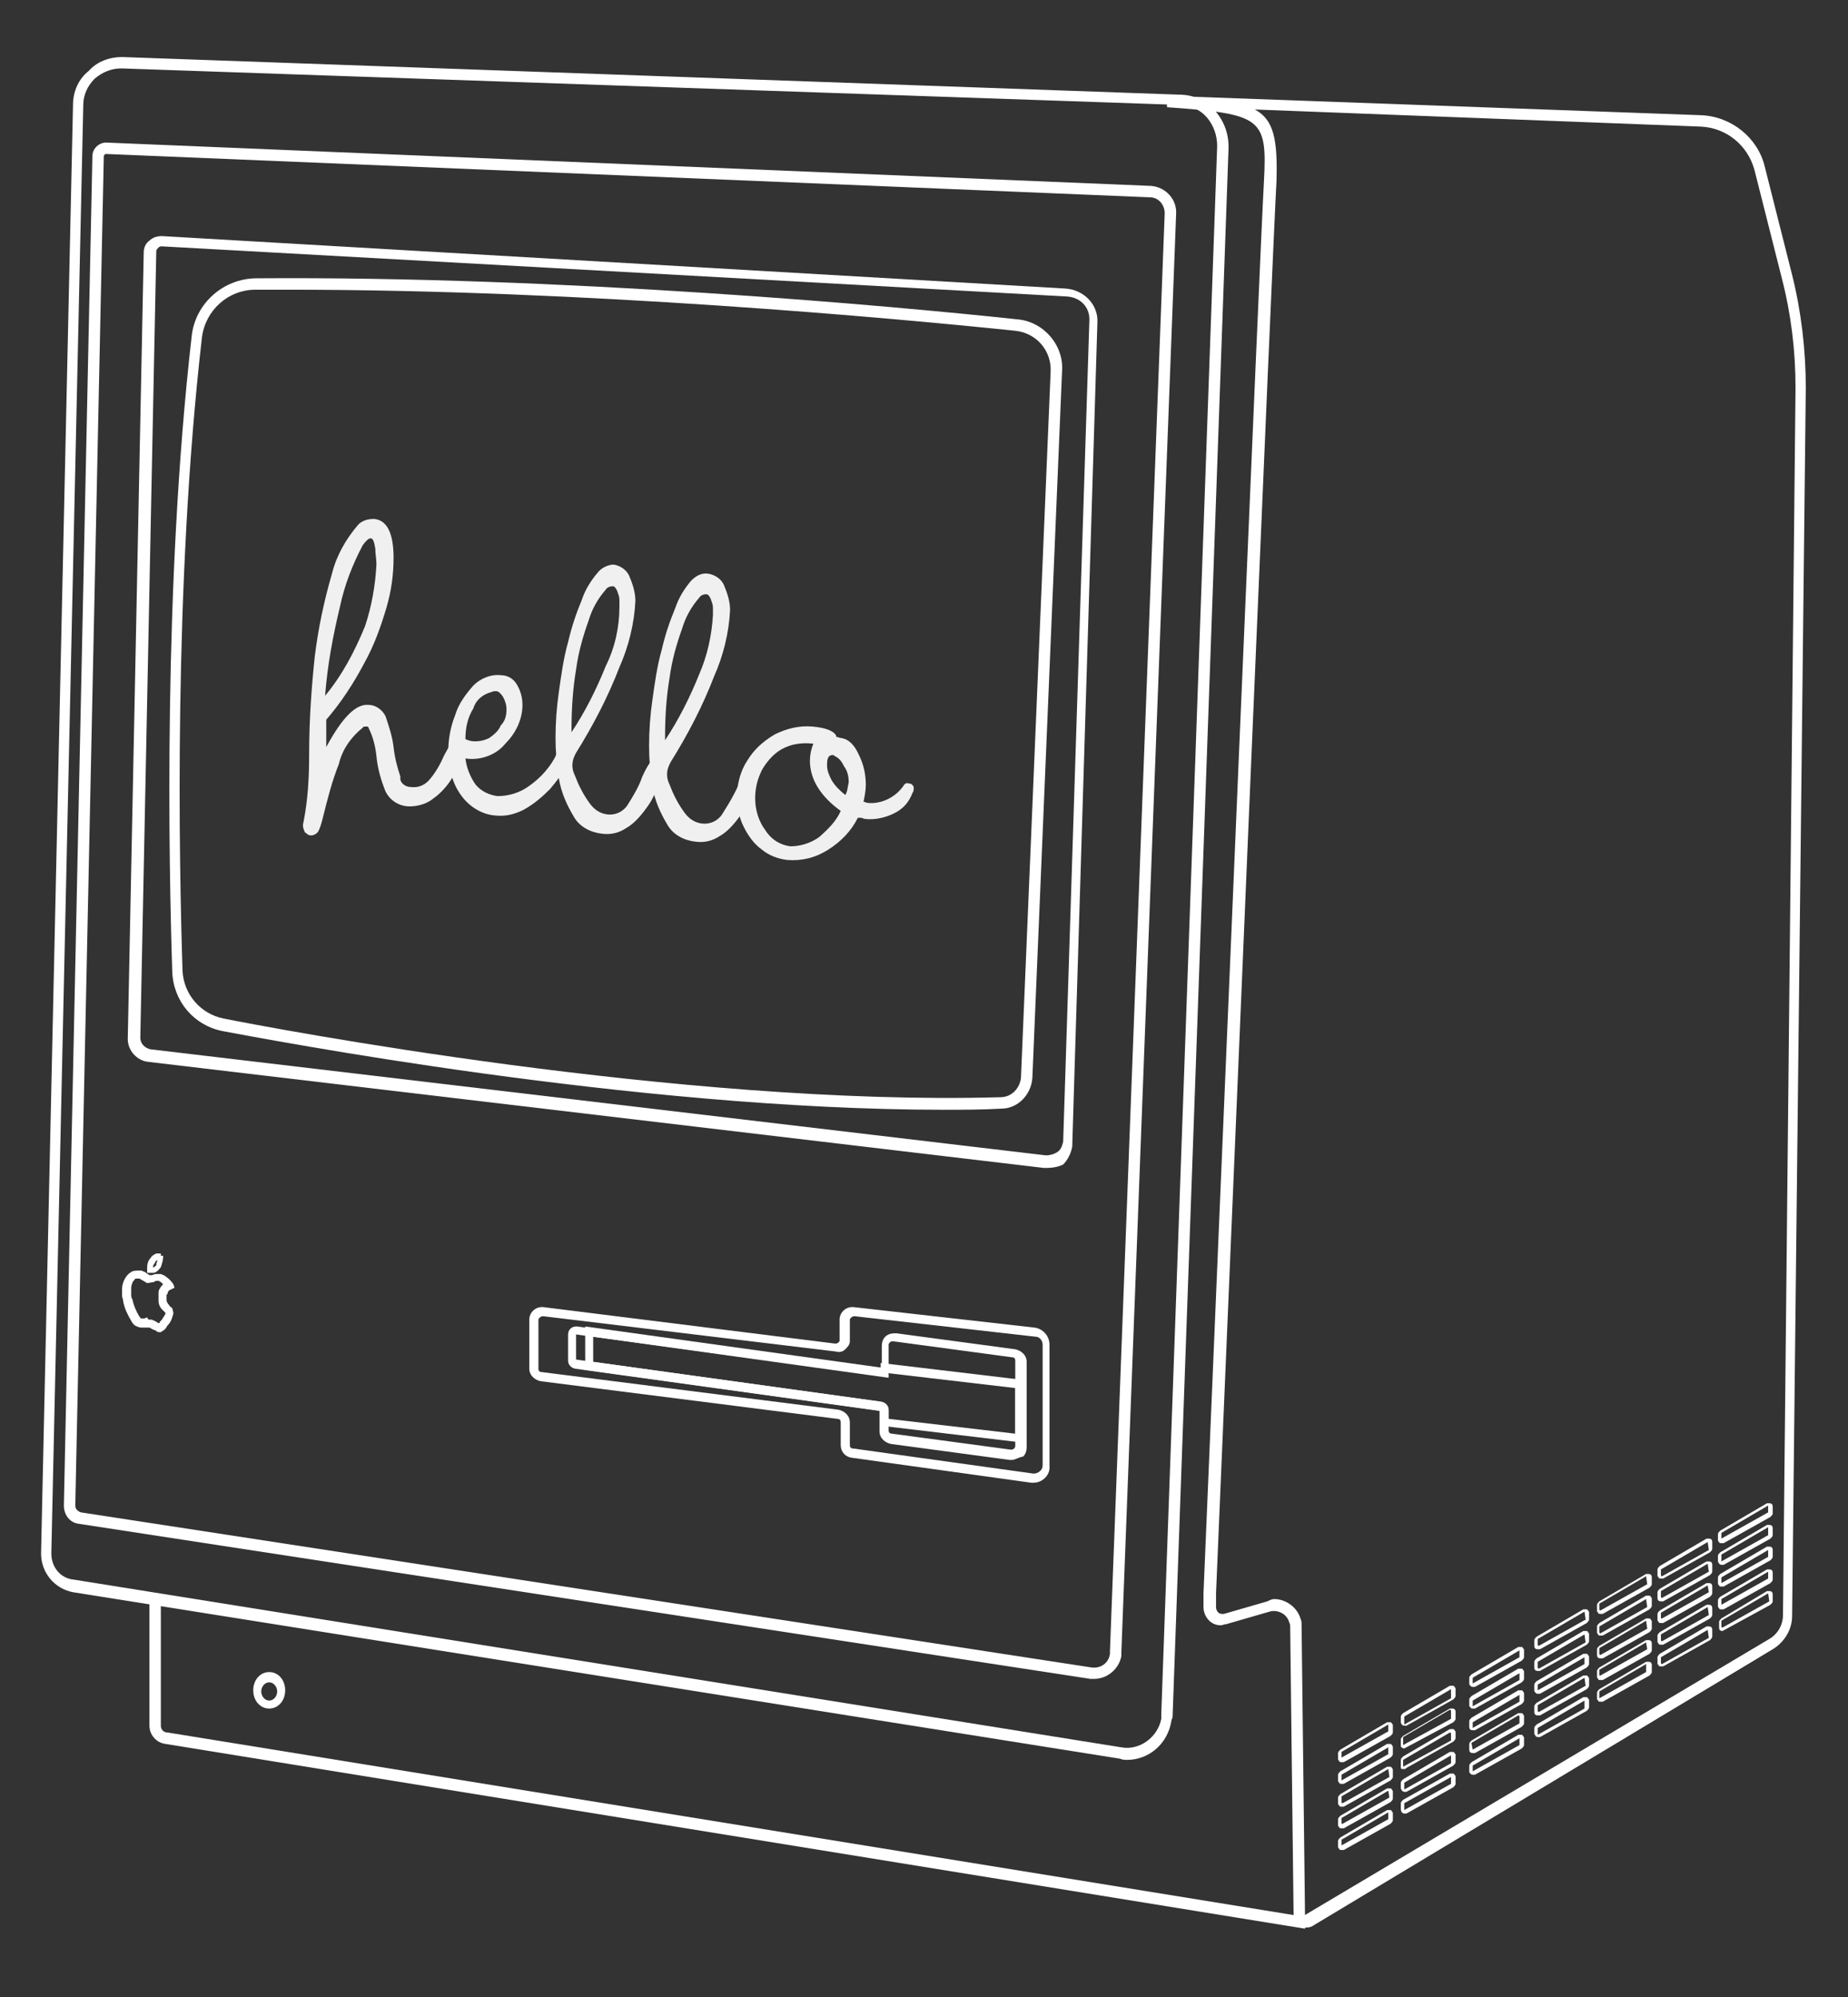 <?xml version="1.0" encoding="utf-8"?>
<!-- Generator: Adobe Illustrator 24.3.0, SVG Export Plug-In . SVG Version: 6.00 Build 0)  -->
<svg version="1.1" id="Layer_1" xmlns="http://www.w3.org/2000/svg" xmlns:xlink="http://www.w3.org/1999/xlink" x="0px" y="0px"
	 viewBox="0 0 162 175.1" style="enable-background:new 0 0 162 175.1;" xml:space="preserve">
<rect x="0" y="0" width="162" height="175.1" fill="#333333" stroke="none"/>
<style type="text/css">
	.st0{fill:#F0F0F0;}
	.st1{fill:#FFFFFF;}
</style>
<path class="st0" d="M40.5,66.1c-0.1,0.7-0.4,1.4-0.8,2c-0.4,0.7-1,1.4-1.7,1.9c-0.6,0.5-1.4,0.7-2.1,0.7c-0.9,0-1.7-0.5-2.1-1.3
	c-0.4-1-0.7-2-0.8-3.1c-0.1-0.9-0.3-1.7-0.7-2.5c0-0.1-0.1-0.1-0.2-0.1c-0.1,0-0.3,0-0.3,0.1c-1,0.8-1.8,1.9-2.1,3.2
	c-0.6,1.5-1,3.1-1.4,4.7c-0.1,0.4-0.2,0.8-0.4,1.2c-0.2,0.3-0.7,0.5-1,0.2c-0.1-0.1-0.2-0.1-0.2-0.2c-0.1-0.2-0.2-0.5-0.1-0.8
	c0.4-2,0.5-4,0.5-6c0-2.9,0.2-5.8,0.5-8.6c0.3-2.4,0.8-4.8,1.5-7.2c0.4-1.6,1.2-3,2.3-4.3c0.4-0.4,0.9-0.5,1.4-0.5
	c1.1,0.1,1.7,1.2,1.7,3.4c0,1.5-0.2,2.9-0.6,4.3c-0.5,1.7-1.1,3.4-2,5c-0.9,1.7-2,3.4-3.3,4.9v2.4c1.4-2.6,2.6-3.8,3.7-3.7
	c0.6,0,1.2,0.4,1.5,1c0.3,0.9,0.6,1.8,0.7,2.7c0.1,0.9,0.3,1.7,0.6,2.6C35,68.6,35.5,69,36,69c0.7,0.1,1.3-0.2,1.7-0.7
	c0.5-0.6,0.9-1.3,1.2-2c0.4-0.8,0.7-1.2,0.9-1.2c0.2,0,0.4,0.1,0.5,0.3C40.5,65.6,40.5,65.9,40.5,66.1z M33,49.5
	c0-0.5-0.1-0.9-0.1-1.4c-0.1-0.6-0.2-0.9-0.4-0.9s-0.4,0.2-0.7,0.6c-0.9,1.7-1.6,3.5-2,5.4c-0.6,2.5-1.1,5.1-1.3,7.8
	c1.5-1.8,2.6-3.9,3.5-6.1C32.6,53.1,32.9,51.3,33,49.5z"/>
<path class="st0" d="M49.8,66.8c-0.4,0.9-1,1.7-1.6,2.4c-0.7,0.7-1.4,1.3-2.3,1.8c-0.8,0.4-1.6,0.6-2.5,0.5c-1.2-0.1-2.3-0.8-3-1.8
	c-0.8-1.1-1.1-2.5-1.1-3.9c0-1,0.2-2.1,0.6-3.1c0.3-1,0.9-1.8,1.6-2.6c0.6-0.6,1.5-1,2.4-0.9c0.6,0,1.1,0.3,1.4,0.8
	c0.3,0.5,0.5,1.1,0.5,1.8c0,1.3-0.6,2.5-1.5,3.4c-0.8,1-2.2,1.5-3.5,1.3c0.1,0.8,0.4,1.6,0.9,2.3c0.5,0.6,1.2,0.9,1.9,1
	c1,0,2-0.3,2.8-0.9c1-0.7,1.9-1.7,2.4-2.8c0-0.1,0.1-0.1,0.2-0.2c0.1-0.1,0.2-0.1,0.3-0.1c0.2,0,0.4,0.2,0.5,0.4
	C50,66.4,49.9,66.7,49.8,66.8z M44.4,62.2c0-0.4-0.1-0.7-0.3-1.1c-0.2-0.3-0.4-0.5-0.6-0.5h-0.2l-0.3,0.1c-0.7,0.2-1.3,0.7-1.5,1.4
	c-0.5,0.8-0.7,1.7-0.7,2.7c0.2,0.1,0.5,0.2,0.8,0.2c0.5,0,0.9-0.1,1.3-0.3c0.4-0.3,0.8-0.6,1-1.1C44.3,63.2,44.4,62.7,44.4,62.2
	L44.4,62.2z"/>
<path class="st0" d="M57.9,68c-0.2,1-0.6,2-1.2,2.8c-0.5,0.7-1.1,1.4-1.8,1.8c-0.6,0.4-1.3,0.6-2.1,0.5c-1-0.1-2-0.6-2.5-1.5
	c-0.6-1-1.1-2.1-1.3-3.3c-0.2-1.2-0.3-2.4-0.3-3.6c0-1.4,0.1-2.7,0.3-4.1c0.2-1.4,0.4-2.9,0.8-4.3c0.3-1.3,0.7-2.5,1.2-3.7
	c0.3-0.9,0.8-1.7,1.4-2.4c0.3-0.4,0.9-0.7,1.4-0.7c0.6,0.1,1.2,0.5,1.4,1.1c0.3,0.7,0.5,1.4,0.5,2.1c-0.1,2-0.6,4-1.4,5.8
	c-1,2.6-2.3,5.1-3.8,7.5l-0.1,0.2c-0.3,0.6-0.3,1.2,0,1.8c0.3,0.8,0.7,1.6,1.2,2.3c0.4,0.6,0.9,1,1.6,1.1c0.7,0.1,1.4-0.2,1.8-0.8
	c0.5-0.8,1-1.6,1.3-2.5c0.5-1.1,0.9-1.6,1.1-1.6C57.9,66.8,58.1,67.2,57.9,68z M54.3,53.2c0-0.2,0-0.4,0-0.6c0-0.3-0.1-0.5-0.2-0.8
	c-0.1-0.2-0.2-0.4-0.4-0.4c-0.2,0-0.5,0.1-0.6,0.3c-0.7,0.8-1.2,1.7-1.5,2.7c-0.5,1.4-0.9,2.8-1.1,4.3c-0.3,1.8-0.4,3.5-0.4,5.3v0.2
	c1.2-1.8,2.2-3.8,3-5.8C53.9,56.8,54.3,55,54.3,53.2z"/>
<path class="st0" d="M66.1,68.7c-0.2,1-0.6,2-1.2,2.8c-0.5,0.7-1.1,1.4-1.8,1.8c-0.6,0.4-1.3,0.6-2.1,0.5c-1-0.1-2-0.6-2.5-1.5
	c-0.6-1-1.1-2.1-1.3-3.3c-0.2-1.2-0.3-2.4-0.3-3.6c0-1.4,0.1-2.7,0.3-4.1c0.2-1.4,0.4-2.9,0.8-4.3c0.3-1.3,0.7-2.5,1.2-3.7
	c0.3-0.9,0.8-1.7,1.4-2.4c0.4-0.4,0.9-0.7,1.5-0.6c0.6,0.1,1.2,0.5,1.4,1.1c0.3,0.7,0.5,1.4,0.5,2.1c-0.1,2-0.6,4-1.4,5.8
	c-1,2.6-2.3,5.1-3.8,7.5l-0.1,0.2c-0.3,0.6-0.3,1.2,0,1.8c0.3,0.8,0.7,1.6,1.2,2.3c0.4,0.6,0.9,1,1.6,1.1c0.7,0.1,1.4-0.2,1.8-0.8
	c0.5-0.8,1-1.6,1.4-2.5c0.5-1.1,0.9-1.6,1.1-1.6C66.1,67.5,66.2,67.9,66.1,68.7z M62.5,53.9c0-0.2,0-0.4,0-0.6
	c0-0.3-0.1-0.5-0.2-0.8c-0.1-0.2-0.2-0.4-0.4-0.4c-0.2,0-0.5,0.1-0.6,0.3c-0.7,0.8-1.2,1.7-1.5,2.7c-0.5,1.4-0.9,2.8-1.1,4.3
	c-0.3,1.8-0.4,3.5-0.4,5.3v0.2c1.2-1.8,2.2-3.8,3-5.8C62,57.5,62.4,55.7,62.5,53.9z"/>
<path class="st0" d="M80,69.5c-0.3,0.8-0.8,1.4-1.6,1.8c-0.8,0.4-1.7,0.6-2.6,0.5l-0.3-0.1h-0.3c-0.6,1.2-1.5,2.1-2.6,2.8
	c-1.1,0.7-2.3,1-3.6,0.9c-0.8-0.1-1.6-0.4-2.2-0.9c-0.7-0.5-1.2-1.2-1.6-2c-0.4-0.8-0.6-1.7-0.6-2.6c0-1.1,0.3-2.3,0.9-3.2
	c0.6-1,1.4-1.7,2.4-2.3c1-0.5,2.1-0.8,3.3-0.7c1.2,0.1,1.9,0.4,2.1,0.8v0.1c0.1,0,0.3,0.1,0.4,0.1c0.7,0.1,1.2,0.6,1.6,1.5
	c0.4,0.8,0.6,1.7,0.6,2.6c0,0.5-0.1,1-0.2,1.5c0.1,0,0.3,0.1,0.4,0.1c1.2,0.1,2.4-0.5,3.1-1.5c0.1-0.2,0.3-0.3,0.5-0.2
	c0.2,0,0.3,0.1,0.4,0.3C80.1,69.2,80.1,69.4,80,69.5z M73.7,71.1c-1.8-1.3-2.7-2.8-2.7-4.4c0-0.5,0.1-1,0.3-1.5
	c-1-0.1-1.9,0-2.8,0.5c-0.7,0.4-1.3,1.1-1.7,1.8c-0.4,0.8-0.6,1.6-0.6,2.5c0,1,0.3,2,0.9,2.8c0.5,0.8,1.3,1.3,2.2,1.4
	c0.9,0,1.8-0.3,2.5-0.8C72.6,72.7,73.3,72,73.7,71.1L73.7,71.1z M74.4,68.6c0-0.5-0.1-1-0.4-1.4c-0.2-0.4-0.4-0.7-0.8-0.9
	c0,0-0.1,0-0.1-0.1H73c-0.4,0-0.5,0.3-0.5,0.9c0,0.5,0.2,0.9,0.4,1.3c0.3,0.5,0.7,0.9,1.2,1.3C74.3,69.4,74.3,69,74.4,68.6
	L74.4,68.6z"/>
<g>
	<path class="st1" d="M91.7,102.4c-0.1,0-0.2,0-0.2,0L13,93.1c-1-0.1-1.8-1-1.8-2l1.4-69c0-0.4,0.2-0.8,0.5-1
		c0.3-0.3,0.7-0.4,1.1-0.4l79.2,4.6c1.6,0.1,2.9,1.4,2.8,3l-2.2,72c0,0,0,0.1,0,0.2c-0.1,0.6-0.4,1.2-0.8,1.6
		C92.8,102.3,92.3,102.4,91.7,102.4z M14.2,21.6c-0.1,0-0.2,0-0.3,0.1c-0.1,0.1-0.2,0.2-0.2,0.3l-0.5,0l0.5,0l-1.4,69
		c0,0.5,0.4,0.9,0.9,1l78.5,9.3c0.3,0,0.7-0.1,1-0.3c0.3-0.2,0.4-0.5,0.5-0.9l2.3-72.1c0-1.1-0.8-1.9-1.9-2L14.2,21.6
		C14.2,21.6,14.2,21.6,14.2,21.6z"/>
</g>
<g>
	<path class="st1" d="M82.7,97.3c-27.2,0-59.4-6.2-63.2-6.9c-2.5-0.5-4.3-2.6-4.4-5.2c-0.3-9.4-0.8-33.8,1.7-55.7
		c0.3-2.9,2.8-5.1,5.7-5.1C49.3,24.2,78,26.8,89.2,28c2.3,0.2,4.1,2.3,3.9,4.6l-2.6,61.9c-0.1,1.5-1.3,2.7-2.7,2.7
		C86.1,97.3,84.4,97.3,82.7,97.3z M25.3,25.4c-1,0-1.9,0-2.9,0c-2.4,0-4.4,1.8-4.7,4.2c-2.5,21.8-2,46.1-1.7,55.5
		c0.1,2.1,1.6,3.8,3.6,4.2c4,0.8,40.1,7.7,68.1,6.9c1,0,1.7-0.8,1.8-1.7l2.6-61.9c0.1-1.8-1.2-3.4-3.1-3.6
		C78.4,27.9,51.3,25.4,25.3,25.4z"/>
</g>
<g>
	<path class="st1" d="M95.9,147.2c-0.1,0-0.2,0-0.3,0L6.9,133.6c-0.8-0.1-1.3-0.8-1.3-1.6L8.1,13.7c0-0.7,0.6-1.2,1.2-1.2l91.6,3.8
		c1.3,0.1,2.3,1.2,2.2,2.5l-4.8,126.1c0,0.1,0,0.2,0,0.3C98.1,146.3,97.1,147.2,95.9,147.2z M7.1,132.6l88.6,13.6
		c0.8,0.1,1.5-0.4,1.6-1.2c0,0,0-0.1,0-0.2l4.8-126.1c0-0.7-0.5-1.4-1.3-1.4L9.3,13.5c-0.1,0-0.2,0.1-0.2,0.2L6.6,132
		C6.6,132.3,6.8,132.5,7.1,132.6z"/>
</g>
<g>
	<path class="st1" d="M98.8,154.3c-0.2,0-0.4,0-0.6-0.1L6.4,139.6c-1.6-0.3-2.8-1.7-2.8-3.4l2.8-127c0-1.2,0.5-2.3,1.4-3
		C8.5,5.4,9.6,5,10.7,5l92.7,3.3c1.2,0,2.3,0.5,3.1,1.4c0.8,0.9,1.2,2,1.2,3.2l-4.9,137.4v0c0,0.2,0,0.3-0.1,0.5
		C102.4,152.9,100.7,154.3,98.8,154.3z M10.6,6C9.8,6,9,6.3,8.3,6.9c-0.6,0.6-1,1.4-1,2.3l-2.8,127c0,1.2,0.8,2.2,2,2.3l91.8,14.7
		c1.6,0.3,3.2-0.9,3.5-2.5c0-0.1,0-0.3,0-0.4v0l4.9-137.5c0-0.9-0.3-1.8-0.9-2.5s-1.5-1.1-2.4-1.1L10.7,6C10.7,6,10.6,6,10.6,6z"/>
</g>
<g>
	<path class="st1" d="M114.4,169c-0.3,0-0.5-0.1-0.7-0.3c-0.2-0.2-0.3-0.5-0.3-0.7l-0.3-25.4c0-0.1,0-0.2-0.1-0.4
		c-0.2-0.7-1-1.1-1.7-0.9l-3.8,1.1c-0.2,0-0.3,0.1-0.5,0.1c-0.9,0-1.5-0.8-1.5-1.6l0-1.2c1.5-35.6,5-118.8,5.3-123.8
		c0.3-5.6-0.2-5.9-8.5-6.5l0-1l46.8,1.7c2.7,0.1,5,2,5.6,4.5l2.4,9.5c0.8,3.2,1.2,6.6,1.2,9.9l-1.2,107.7c0,1.2-0.7,2.3-1.7,2.9
		L115,168.9C114.8,169,114.6,169,114.4,169C114.5,169,114.4,169,114.4,169z M111.7,140.2c1,0,2,0.7,2.3,1.7c0.1,0.2,0.1,0.4,0.1,0.6
		l0.3,25.4l40.7-24.2c0.7-0.4,1.2-1.2,1.2-2.1L157.4,34c0-3.3-0.4-6.5-1.2-9.6l-2.4-9.5c-0.6-2.2-2.5-3.7-4.7-3.8L110,9.6
		c1.7,0.9,2,2.7,1.9,6.3c-0.3,5-3.8,88.3-5.3,123.8l0,1.2c0,0.3,0.2,0.6,0.5,0.6c0.1,0,0.1,0,0.2,0l3.8-1.1
		C111.3,140.3,111.5,140.2,111.7,140.2z"/>
</g>
<g>
	<path class="st1" d="M114.4,169.1l-99.9-16.2c-0.8-0.1-1.4-0.8-1.4-1.6v-11h1v11c0,0.3,0.2,0.6,0.6,0.6l99.9,16.2L114.4,169.1z"/>
</g>
<g>
	<path class="st1" d="M89.8,126.5L77.2,125v-1.3l-25.9-3.6v-3.8l25.9,3.6v-0.4l12.6,1.5V126.5z M77.9,124.4l11.1,1.3v-4l-11.1-1.3
		v0.4L52,117.2v2.2l25.2,3.5c0.4,0.1,0.7,0.4,0.7,0.8V124.4z"/>
</g>
<g>
	<path class="st1" d="M90.6,130c-0.1,0-0.1,0-0.2,0l-15.8-2.2c-0.5-0.1-0.9-0.5-0.9-1.1v-2c0-0.2-0.1-0.3-0.3-0.3l-26-3.3
		c-0.5-0.1-1-0.5-1-1.1v-4.3c0-0.6,0.5-1.1,1.1-1.1c0,0,0,0,0,0l0.1,0l25.6,3.2c0.1,0,0.2,0,0.3-0.1c0.1-0.1,0.1-0.1,0.1-0.2l0-1.8
		c0-0.6,0.5-1.1,1.1-1.1l0.1,0l15.9,1.8c0.7,0.1,1.3,0.7,1.3,1.5v10.6C92.1,129.3,91.4,130,90.6,130z M47.6,115.4
		c-0.2,0-0.4,0.2-0.4,0.3v4.3c0,0.2,0.1,0.3,0.3,0.3l26,3.3c0.5,0.1,1,0.5,1,1.1v2c0,0.2,0.1,0.3,0.3,0.3l15.8,2.2
		c0.4,0,0.8-0.3,0.8-0.7v-10.6c0-0.4-0.3-0.7-0.6-0.7l-15.9-1.8c0,0,0,0,0,0c-0.2,0-0.4,0.2-0.4,0.3l0,1.9c0,0.3-0.2,0.5-0.4,0.7
		c-0.2,0.2-0.5,0.3-0.8,0.2L47.6,115.4C47.6,115.4,47.6,115.4,47.6,115.4z"/>
</g>
<g>
	<path class="st1" d="M88.7,128C88.7,128,88.7,128,88.7,128c-0.1,0-0.1,0-0.2,0l-10.4-1.4c-0.5-0.1-1-0.5-1-1.1v-1.8L50.4,120
		c-0.4-0.1-0.6-0.4-0.6-0.7V117c0-0.4,0.3-0.7,0.7-0.7l0.1,0l26.7,3.7l0,0v-2c0-0.3,0.1-0.6,0.3-0.8c0.2-0.2,0.5-0.3,0.8-0.3
		c0,0,0.1,0,0.2,0l10.4,1.4c0.5,0.1,1,0.5,1,1.1v7.5c0,0.3-0.1,0.6-0.3,0.8C89.2,127.8,89,128,88.7,128z M50.5,117l0,2.2l26.8,3.7
		c0.4,0.1,0.6,0.4,0.6,0.7v1.8c0,0.2,0.1,0.3,0.3,0.3l10.4,1.4c0.1,0,0.2,0,0.3-0.1s0.1-0.2,0.1-0.2v-7.5c0-0.2-0.1-0.3-0.3-0.3
		l-10.4-1.4c-0.1,0-0.2,0-0.3,0.1c-0.1,0.1-0.1,0.2-0.1,0.2l0,2.1c-0.1,0.4-0.4,0.7-0.8,0.6L50.5,117z"/>
</g>
<g id="vents_1_">
	<g>
		<path class="st1" d="M129.1,155.6c-0.1,0-0.1,0-0.2-0.1c-0.1-0.1-0.1-0.1-0.1-0.2v-0.5c0-0.1,0.1-0.2,0.2-0.3l4.1-2.4
			c0,0,0.1,0,0.2,0c0.1,0,0.2,0,0.2,0.1c0.1,0.1,0.1,0.1,0.1,0.2v0.6c0,0.1-0.1,0.2-0.2,0.3l-4.1,2.3
			C129.2,155.6,129.1,155.6,129.1,155.6z M129.1,155.3l0.1,0.1L129.1,155.3l4.1-2.3c0,0,0,0,0,0v-0.6c0,0,0,0,0,0c0,0,0,0,0,0
			l-4.1,2.4c0,0,0,0,0,0L129.1,155.3C129,155.3,129,155.3,129.1,155.3C129.1,155.3,129.1,155.3,129.1,155.3
			C129.1,155.3,129.1,155.3,129.1,155.3z"/>
	</g>
	<g>
		<path class="st1" d="M134.8,152.3C134.8,152.3,134.8,152.3,134.8,152.3c-0.1,0-0.2-0.1-0.2-0.1c0-0.1-0.1-0.1-0.1-0.2l0-0.5
			c0-0.1,0.1-0.2,0.2-0.3l4.1-2.4c0,0,0.1,0,0.2,0c0.1,0,0.2,0,0.2,0.1c0.1,0.1,0.1,0.1,0.1,0.2v0.6c0,0.1-0.1,0.2-0.2,0.3l-4.1,2.3
			C134.9,152.3,134.9,152.3,134.8,152.3z M138.9,149.1l-4.1,2.4c0,0,0,0,0,0v0.5c0,0,0,0.1,0,0.1c0,0,0,0,0,0l4.1-2.3c0,0,0,0,0,0
			L138.9,149.1C139,149.1,139,149.1,138.9,149.1C138.9,149.1,138.9,149.1,138.9,149.1z"/>
	</g>
	<g>
		<path class="st1" d="M140.3,149.2C140.2,149.2,140.2,149.2,140.3,149.2c-0.1,0-0.2,0-0.2-0.1c-0.1-0.1-0.1-0.1-0.1-0.2v-0.5
			c0-0.1,0.1-0.2,0.2-0.3l4.1-2.4c0,0,0.1,0,0.2,0c0.2,0,0.3,0.1,0.3,0.3v0.6c0,0.1-0.1,0.2-0.2,0.3l-4.1,2.3
			C140.4,149.2,140.3,149.2,140.3,149.2z M144.3,145.9l-4.1,2.4c0,0,0,0,0,0v0.5c0,0,0,0.1,0,0.1l0,0l4.1-2.3c0,0,0,0,0,0
			L144.3,145.9C144.4,146,144.4,145.9,144.3,145.9z"/>
	</g>
	<g>
		<path class="st1" d="M145.6,146.1C145.6,146.1,145.6,146.1,145.6,146.1c-0.1,0-0.2,0-0.2-0.1c-0.1-0.1-0.1-0.1-0.1-0.2v-0.5
			c0-0.1,0.1-0.2,0.2-0.3l4.1-2.4c0,0,0.1,0,0.2,0c0.2,0,0.3,0.1,0.3,0.3v0.6c0,0.1-0.1,0.2-0.2,0.3l-4.1,2.3
			C145.7,146.1,145.6,146.1,145.6,146.1z M149.7,142.9l-4.1,2.4c0,0,0,0,0,0v0.5c0,0,0,0.1,0.1,0.1l0,0l4.1-2.3c0,0,0,0,0,0
			L149.7,142.9C149.7,142.9,149.7,142.9,149.7,142.9z"/>
	</g>
	<g>
		<path class="st1" d="M151,143C151,143,150.9,143,151,143c-0.2,0-0.3-0.1-0.3-0.3v-0.5c0-0.1,0.1-0.2,0.2-0.3l4-2.4
			c0,0,0.1,0,0.2,0c0.2,0,0.3,0.1,0.3,0.3v0.6c0,0.1-0.1,0.2-0.2,0.3L151,143C151,143,151,143,151,143z M155,139.7
			C155,139.7,155,139.7,155,139.7l-4.1,2.4c0,0,0,0,0,0v0.5c0,0,0,0.1,0.1,0.1l0,0l4.1-2.3c0,0,0,0,0,0L155,139.7
			C155.1,139.8,155,139.7,155,139.7z"/>
	</g>
	<g>
		<path class="st1" d="M123.1,159C123.1,159,123.1,159,123.1,159c-0.2,0-0.3-0.2-0.3-0.4l0-0.5c0-0.1,0.1-0.2,0.2-0.3l4.1-2.3
			c0,0,0.1,0,0.2,0c0.1,0,0.2,0,0.2,0.1c0.1,0.1,0.1,0.1,0.1,0.2v0.6c0,0.1-0.1,0.2-0.2,0.3l-4.1,2.3C123.2,159,123.1,159,123.1,159
			z M127.2,155.8l-4.1,2.3c0,0,0,0,0,0v0.5c0,0.1,0,0.1,0,0.1c0,0,0,0,0,0l4.1-2.3c0,0,0,0,0,0L127.2,155.8
			C127.2,155.8,127.2,155.8,127.2,155.8C127.2,155.8,127.2,155.8,127.2,155.8z"/>
	</g>
	<g>
		<path class="st1" d="M117.6,162.2C117.6,162.2,117.6,162.2,117.6,162.2c-0.1,0-0.2,0-0.2-0.1c-0.1-0.1-0.1-0.1-0.1-0.2v-0.5
			c0-0.1,0.1-0.2,0.2-0.3l4.1-2.4c0,0,0.1,0,0.2,0c0.1,0,0.2,0,0.2,0.1c0.1,0.1,0.1,0.1,0.1,0.2v0.6c0,0.1-0.1,0.2-0.2,0.3l-4.1,2.3
			C117.7,162.2,117.6,162.2,117.6,162.2z M121.7,158.9l-4.1,2.4c0,0,0,0,0,0v0.5c0,0,0,0,0,0c0,0,0,0,0,0l0,0l4.1-2.3c0,0,0,0,0,0
			L121.7,158.9C121.7,159,121.7,158.9,121.7,158.9z"/>
	</g>
	<g>
		<path class="st1" d="M129.1,153.7c-0.2,0-0.3-0.1-0.3-0.3l0-0.5c0-0.1,0.1-0.2,0.2-0.3l4.1-2.4c0,0,0.1,0,0.2,0
			c0.1,0,0.2,0,0.2,0.1c0.1,0.1,0.1,0.1,0.1,0.2v0.6c0,0.1-0.1,0.2-0.2,0.3l-4.1,2.3C129.2,153.7,129.2,153.7,129.1,153.7
			C129.1,153.7,129.1,153.7,129.1,153.7z M129.1,153.4l0.1,0.1L129.1,153.4l4.1-2.3c0,0,0,0,0,0v-0.6c0,0,0-0.1-0.1-0.1l-4.1,2.4
			c0,0,0,0,0,0.1L129.1,153.4C129,153.4,129.1,153.4,129.1,153.4z"/>
	</g>
	<g>
		<path class="st1" d="M134.8,150.4c-0.2,0-0.3-0.1-0.3-0.3v-0.5c0-0.1,0.1-0.2,0.2-0.3l4.1-2.4c0.1,0,0.1,0,0.2,0
			c0.1,0,0.2,0,0.2,0.1c0.1,0.1,0.1,0.1,0.1,0.2v0.6c0,0.1-0.1,0.2-0.2,0.3l-4.1,2.3C134.9,150.4,134.9,150.4,134.8,150.4z
			 M138.9,147.1l-4.1,2.4c0,0,0,0,0,0v0.5c0,0,0,0.1,0.1,0.1l0,0l4.1-2.3c0,0,0,0,0,0L138.9,147.1C139,147.2,139,147.2,138.9,147.1
			C138.9,147.1,138.9,147.1,138.9,147.1z"/>
	</g>
	<g>
		<path class="st1" d="M140.3,147.3c-0.1,0-0.2,0-0.2-0.1c-0.1-0.1-0.1-0.1-0.1-0.2v-0.5c0-0.1,0.1-0.2,0.2-0.3l4.1-2.4
			c0,0,0.1,0,0.2,0c0.2,0,0.3,0.1,0.3,0.3v0.6c0,0.1-0.1,0.2-0.2,0.3l-4.1,2.3C140.4,147.3,140.3,147.3,140.3,147.3
			C140.3,147.3,140.3,147.3,140.3,147.3z M144.3,144l-4.1,2.4c0,0,0,0,0,0v0.5c0,0,0,0,0.1,0c0,0,0,0,0,0l0,0l4.1-2.3c0,0,0,0,0,0
			L144.3,144C144.4,144,144.4,144,144.3,144z"/>
	</g>
	<g>
		<path class="st1" d="M145.6,144.2C145.6,144.2,145.6,144.2,145.6,144.2c-0.1,0-0.2,0-0.2-0.1c-0.1-0.1-0.1-0.1-0.1-0.2v-0.5
			c0-0.1,0.1-0.2,0.2-0.3l4.1-2.4c0,0,0.1,0,0.2,0c0.2,0,0.3,0.1,0.3,0.3v0.6c0,0.1-0.1,0.2-0.2,0.3l-4.1,2.3
			C145.7,144.2,145.6,144.2,145.6,144.2z M149.7,140.9l-4.1,2.4c0,0,0,0,0,0v0.5c0,0,0,0.1,0.1,0.1l0,0l4.1-2.3c0,0,0,0,0,0
			L149.7,140.9C149.7,141,149.7,140.9,149.7,140.9z"/>
	</g>
	<g>
		<path class="st1" d="M150.9,141.1C150.9,141.1,150.9,141.1,150.9,141.1c-0.1,0-0.2,0-0.2-0.1c-0.1-0.1-0.1-0.1-0.1-0.2v-0.5
			c0-0.1,0.1-0.2,0.2-0.3l4.1-2.4c0,0,0.1,0,0.2,0c0.2,0,0.3,0.1,0.3,0.3v0.6c0,0.1-0.1,0.2-0.2,0.3l-4.1,2.3
			C151,141.1,151,141.1,150.9,141.1z M155,137.8C155,137.8,155,137.8,155,137.8l-4.1,2.4c0,0,0,0,0,0v0.5c0,0,0,0,0,0c0,0,0,0,0,0
			l0,0l4.1-2.3c0,0,0,0,0,0L155,137.8C155.1,137.8,155,137.8,155,137.8z"/>
	</g>
	<g>
		<path class="st1" d="M123.1,157.1C123.1,157.1,123.1,157.1,123.1,157.1c-0.1,0-0.2-0.1-0.2-0.1c0-0.1-0.1-0.1-0.1-0.2l0-0.5
			c0-0.1,0.1-0.2,0.2-0.3l4.1-2.4c0,0,0.1,0,0.2,0c0.1,0,0.2,0,0.2,0.1c0.1,0.1,0.1,0.1,0.1,0.2v0.6c0,0.1-0.1,0.2-0.2,0.3l-4.1,2.3
			C123.2,157.1,123.1,157.1,123.1,157.1z M127.2,153.9l-4.1,2.4c0,0,0,0,0,0v0.5c0,0,0,0.1,0,0.1l0.1,0.1l-0.1-0.1l4.1-2.3
			c0,0,0,0,0,0L127.2,153.9C127.2,153.9,127.2,153.9,127.2,153.9C127.2,153.9,127.2,153.9,127.2,153.9z"/>
	</g>
	<g>
		<path class="st1" d="M117.6,160.3c-0.1,0-0.2,0-0.2-0.1c-0.1-0.1-0.1-0.1-0.1-0.2v-0.5c0-0.1,0.1-0.2,0.2-0.3l4.1-2.4
			c0,0,0.1,0,0.2,0c0.1,0,0.2,0,0.2,0.1c0.1,0.1,0.1,0.1,0.1,0.2v0.6c0,0.1-0.1,0.2-0.2,0.3l-4.1,2.3
			C117.7,160.3,117.6,160.3,117.6,160.3C117.6,160.3,117.6,160.3,117.6,160.3z M121.7,157l-4.1,2.4c0,0,0,0,0,0v0.5c0,0,0,0,0.1,0
			c0,0,0,0,0,0l0,0l4.1-2.3c0,0,0,0,0,0L121.7,157C121.7,157,121.7,157,121.7,157z"/>
	</g>
	<g>
		<path class="st1" d="M129.1,151.7c-0.2,0-0.3-0.1-0.3-0.3l0-0.5c0-0.1,0.1-0.2,0.2-0.3l4.1-2.4c0,0,0.1,0,0.2,0
			c0.1,0,0.2,0,0.2,0.1c0.1,0.1,0.1,0.1,0.1,0.2v0.6c0,0.1-0.1,0.2-0.2,0.3l-4.1,2.3C129.2,151.7,129.1,151.7,129.1,151.7
			C129.1,151.7,129.1,151.7,129.1,151.7z M129.1,151.5l0.1,0.1L129.1,151.5l4.1-2.3c0,0,0,0,0,0v-0.6c0,0,0,0,0,0c0,0,0,0,0,0
			l-4.1,2.4c0,0,0,0,0,0.1L129.1,151.5C129,151.5,129.1,151.5,129.1,151.5C129.1,151.5,129.1,151.5,129.1,151.5z"/>
	</g>
	<g>
		<path class="st1" d="M134.8,148.5c-0.1,0-0.1,0-0.2-0.1c-0.1-0.1-0.1-0.1-0.1-0.2v-0.5c0-0.1,0.1-0.2,0.2-0.3l4.1-2.4
			c0,0,0.1,0,0.2,0c0.1,0,0.2,0,0.2,0.1c0.1,0.1,0.1,0.1,0.1,0.2v0.6c0,0.1-0.1,0.2-0.2,0.3l-4.1,2.3
			C134.9,148.5,134.9,148.5,134.8,148.5C134.8,148.5,134.8,148.5,134.8,148.5z M134.8,148.2l0.1,0.1L134.8,148.2l4.1-2.3
			c0,0,0,0,0,0v-0.6c0,0,0,0,0,0c0,0,0,0,0,0l-4.1,2.4c0,0,0,0,0,0L134.8,148.2C134.8,148.2,134.8,148.2,134.8,148.2
			C134.8,148.2,134.8,148.2,134.8,148.2z"/>
	</g>
	<g>
		<path class="st1" d="M140.3,145.4C140.3,145.4,140.2,145.4,140.3,145.4c-0.2,0-0.3-0.1-0.3-0.3v-0.5c0-0.1,0.1-0.2,0.2-0.3
			l4.1-2.4c0,0,0.1,0,0.2,0c0.1,0,0.2,0,0.2,0.1c0.1,0.1,0.1,0.1,0.1,0.2v0.6c0,0.1-0.1,0.2-0.2,0.3l-4.1,2.3
			C140.4,145.4,140.3,145.4,140.3,145.4z M144.3,142.1l-4.1,2.4c0,0,0,0,0,0v0.5c0,0,0,0.1,0.1,0.1l0,0l4.1-2.3c0,0,0,0,0,0
			L144.3,142.1C144.4,142.1,144.4,142.1,144.3,142.1z"/>
	</g>
	<g>
		<path class="st1" d="M145.6,142.3c-0.1,0-0.2,0-0.2-0.1c-0.1-0.1-0.1-0.1-0.1-0.2v-0.5c0-0.1,0.1-0.2,0.2-0.3l4.1-2.4
			c0,0,0.1,0,0.2,0c0.2,0,0.3,0.1,0.3,0.3v0.6c0,0.1-0.1,0.2-0.2,0.3l-4.1,2.3C145.7,142.3,145.6,142.3,145.6,142.3
			C145.6,142.3,145.6,142.3,145.6,142.3z M149.7,139l-4.1,2.4c0,0,0,0,0,0v0.5c0,0,0,0,0.1,0c0,0,0,0,0,0l0,0l4.1-2.3c0,0,0,0,0,0
			L149.7,139C149.7,139,149.7,139,149.7,139z"/>
	</g>
	<g>
		<path class="st1" d="M150.9,139.1C150.9,139.1,150.9,139.1,150.9,139.1c-0.1,0-0.2,0-0.2-0.1c-0.1-0.1-0.1-0.1-0.1-0.2v-0.5
			c0-0.1,0.1-0.2,0.2-0.3l4.1-2.4c0,0,0.1,0,0.2,0c0.2,0,0.3,0.1,0.3,0.3v0.6c0,0.1-0.1,0.2-0.2,0.3l-4.1,2.3
			C151,139.1,151,139.1,150.9,139.1z M155,135.9l-4.1,2.4c0,0,0,0,0,0v0.5c0,0,0,0,0,0c0,0,0,0,0,0l0,0l4.1-2.3c0,0,0,0,0,0
			L155,135.9C155.1,135.9,155,135.9,155,135.9z"/>
	</g>
	<g>
		<path class="st1" d="M123.1,155.1c-0.1,0-0.1,0-0.2,0c-0.1,0-0.1-0.1-0.1-0.2l0-0.6c0-0.1,0.1-0.2,0.2-0.3l4.1-2.4
			c0,0,0.1,0,0.2,0c0.1,0,0.2,0,0.2,0.1c0.1,0.1,0.1,0.1,0.1,0.2v0.5c0,0.1-0.1,0.2-0.2,0.3l-4.1,2.3
			C123.2,155.1,123.2,155.1,123.1,155.1C123.1,155.1,123.1,155.1,123.1,155.1z M123,154.9C123,154.9,123.1,154.9,123,154.9
			L123,154.9l4.2-2.3c0,0,0,0,0,0V152c0,0,0-0.1-0.1-0.1l-4.1,2.4c0,0,0,0,0,0V154.9L123,154.9z"/>
	</g>
	<g>
		<path class="st1" d="M117.6,158.4C117.6,158.4,117.6,158.4,117.6,158.4c-0.1,0-0.2,0-0.2-0.1c-0.1-0.1-0.1-0.1-0.1-0.2v-0.5
			c0-0.1,0.1-0.2,0.2-0.3l4.1-2.4c0,0,0.1,0,0.2,0c0.1,0,0.2,0,0.2,0.1c0.1,0.1,0.1,0.1,0.1,0.2v0.6c0,0.1-0.1,0.2-0.2,0.3l-4.1,2.3
			C117.7,158.4,117.6,158.4,117.6,158.4z M121.7,155.1l-4.1,2.4c0,0,0,0,0,0v0.5c0,0,0,0.1,0.1,0.1l0,0l4.1-2.3c0,0,0,0,0,0
			L121.7,155.1C121.7,155.1,121.7,155.1,121.7,155.1C121.7,155.1,121.7,155.1,121.7,155.1z"/>
	</g>
	<g>
		<path class="st1" d="M129.1,149.8c-0.1,0-0.1,0-0.2-0.1c-0.1-0.1-0.1-0.1-0.1-0.2V149c0-0.1,0.1-0.2,0.2-0.3l4.1-2.4
			c0,0,0.1,0,0.2,0c0.1,0,0.2,0,0.2,0.1c0.1,0.1,0.1,0.1,0.1,0.2v0.6c0,0.1-0.1,0.2-0.2,0.3l-4.1,2.3
			C129.2,149.8,129.2,149.8,129.1,149.8C129.1,149.8,129.1,149.8,129.1,149.8z M129.1,149.6l0.1,0.1L129.1,149.6l4.1-2.3
			c0,0,0,0,0,0v-0.6c0,0,0,0,0,0c0,0,0,0,0,0l-4.1,2.4c0,0,0,0,0,0.1L129.1,149.6C129,149.5,129.1,149.6,129.1,149.6
			C129.1,149.6,129.1,149.6,129.1,149.6z"/>
	</g>
	<g>
		<path class="st1" d="M134.8,146.5C134.8,146.5,134.8,146.5,134.8,146.5c-0.2,0-0.3-0.1-0.3-0.3v-0.5c0-0.1,0.1-0.2,0.2-0.3
			l4.1-2.4c0,0,0.1,0,0.2,0c0.1,0,0.2,0,0.2,0.1c0.1,0.1,0.1,0.1,0.1,0.2v0.6c0,0.1-0.1,0.2-0.2,0.3l-4.1,2.3
			C134.9,146.5,134.9,146.5,134.8,146.5z M138.9,143.3l-4.1,2.4c0,0,0,0,0,0v0.5c0,0,0,0.1,0.1,0.1l0,0l4.1-2.3c0,0,0,0,0,0
			L138.9,143.3C139,143.3,138.9,143.3,138.9,143.3z"/>
	</g>
	<g>
		<path class="st1" d="M140.3,143.4C140.3,143.4,140.2,143.4,140.3,143.4c-0.1,0-0.2,0-0.2-0.1c-0.1-0.1-0.1-0.1-0.1-0.2v-0.5
			c0-0.1,0.1-0.2,0.2-0.3l4.1-2.4c0,0,0.1,0,0.2,0c0.1,0,0.2,0,0.2,0.1c0.1,0.1,0.1,0.1,0.1,0.2v0.6c0,0.1-0.1,0.2-0.2,0.3l-4.1,2.3
			C140.4,143.4,140.3,143.4,140.3,143.4z M144.3,140.2l-4.1,2.4c0,0,0,0,0,0v0.5c0,0,0,0.1,0.1,0.1l0,0l4.1-2.3c0,0,0,0,0,0
			L144.3,140.2C144.4,140.2,144.4,140.2,144.3,140.2z"/>
	</g>
	<g>
		<path class="st1" d="M145.6,140.4C145.6,140.4,145.6,140.4,145.6,140.4c-0.2,0-0.3-0.1-0.3-0.3v-0.5c0-0.1,0.1-0.2,0.2-0.3
			l4.1-2.4c0,0,0.1,0,0.2,0c0.2,0,0.3,0.1,0.3,0.3v0.6c0,0.1-0.1,0.2-0.2,0.3l-4.1,2.3C145.7,140.4,145.6,140.4,145.6,140.4z
			 M149.7,137.1l-4.1,2.4c0,0,0,0,0,0v0.5c0,0,0,0.1,0.1,0.1l0,0l4.1-2.3c0,0,0,0,0,0L149.7,137.1
			C149.7,137.1,149.7,137.1,149.7,137.1z"/>
	</g>
	<g>
		<path class="st1" d="M150.9,137.2C150.9,137.2,150.9,137.2,150.9,137.2c-0.1,0-0.2-0.1-0.2-0.1c0-0.1-0.1-0.1-0.1-0.2l0-0.5
			c0-0.1,0.1-0.2,0.2-0.3l4.1-2.4c0,0,0.1,0,0.2,0c0.2,0,0.3,0.1,0.3,0.3v0.6c0,0.1-0.1,0.2-0.2,0.3l-4.1,2.3
			C151,137.2,151,137.2,150.9,137.2z M155,133.9l-4.1,2.4c0,0,0,0,0,0v0.5c0,0,0,0.1,0,0.1c0,0,0,0,0,0c0,0,0,0,0,0l4.1-2.3
			c0,0,0,0,0,0L155,133.9C155.1,134,155,133.9,155,133.9z"/>
	</g>
	<g>
		<path class="st1" d="M123.1,153.3c-0.1,0-0.3-0.1-0.3-0.2l0,0v-0.6c0-0.1,0.1-0.2,0.2-0.3l4.1-2.4c0,0,0.1,0,0.2,0
			c0.2,0,0.3,0.1,0.3,0.3v0.6c0,0.1-0.1,0.2-0.2,0.3L123.1,153.3C123.1,153.2,123.1,153.3,123.1,153.3z M123,153
			C123.1,153,123.1,153,123,153l4.2-2.3c0,0,0,0,0,0V150c0,0,0-0.1-0.1-0.1l-4.1,2.4c0,0,0,0,0,0.1V153z"/>
	</g>
	<g>
		<path class="st1" d="M117.6,156.4C117.6,156.4,117.6,156.4,117.6,156.4c-0.1,0-0.2,0-0.2-0.1c-0.1-0.1-0.1-0.1-0.1-0.2v-0.5
			c0-0.1,0.1-0.2,0.2-0.3l4.1-2.4c0,0,0.1,0,0.2,0c0.1,0,0.2,0,0.2,0.1c0.1,0.1,0.1,0.1,0.1,0.2v0.6c0,0.1-0.1,0.2-0.2,0.3l-4.1,2.3
			C117.7,156.4,117.6,156.4,117.6,156.4z M121.7,153.2l-4.1,2.4c0,0,0,0,0,0v0.5c0,0,0,0,0,0c0,0,0,0,0,0l0,0l4.1-2.3c0,0,0,0,0,0
			L121.7,153.2C121.7,153.2,121.7,153.2,121.7,153.2C121.7,153.2,121.7,153.2,121.7,153.2z"/>
	</g>
	<g>
		<path class="st1" d="M129.1,147.9c-0.1,0-0.1,0-0.2-0.1c-0.1-0.1-0.1-0.1-0.1-0.2v-0.5c0-0.1,0.1-0.2,0.2-0.3l4.1-2.4
			c0,0,0.1,0,0.2,0c0.1,0,0.2,0,0.2,0.1c0.1,0.1,0.1,0.1,0.1,0.2v0.6c0,0.1-0.1,0.2-0.2,0.3l-4.1,2.3
			C129.2,147.9,129.1,147.9,129.1,147.9z M129.1,147.6l0.1,0.1L129.1,147.6l4.1-2.3c0,0,0,0,0,0v-0.6c0,0,0,0,0,0c0,0,0,0,0,0
			l-4.1,2.4c0,0,0,0,0,0.1L129.1,147.6C129,147.6,129,147.6,129.1,147.6C129.1,147.6,129.1,147.6,129.1,147.6
			C129.1,147.6,129.1,147.6,129.1,147.6z"/>
	</g>
	<g>
		<path class="st1" d="M134.8,144.6C134.8,144.6,134.8,144.6,134.8,144.6c-0.2,0-0.3-0.1-0.3-0.3v-0.5c0-0.1,0.1-0.2,0.2-0.3
			l4.1-2.4c0,0,0.1,0,0.2,0c0.1,0,0.2,0,0.2,0.1c0.1,0.1,0.1,0.1,0.1,0.2v0.6c0,0.1-0.1,0.2-0.2,0.3l-4.1,2.3
			C134.9,144.6,134.9,144.6,134.8,144.6z M138.9,141.3l-4.1,2.4c0,0,0,0,0,0v0.5c0,0,0,0.1,0.1,0.1l0,0l4.1-2.3c0,0,0,0,0,0
			L138.9,141.3C139,141.4,139,141.4,138.9,141.3C138.9,141.4,138.9,141.3,138.9,141.3z"/>
	</g>
	<g>
		<path class="st1" d="M140.3,141.5C140.3,141.5,140.2,141.5,140.3,141.5c-0.1,0-0.2,0-0.2-0.1c-0.1-0.1-0.1-0.1-0.1-0.2v-0.5
			c0-0.1,0.1-0.2,0.2-0.3l4.1-2.4c0,0,0.1,0,0.2,0c0.2,0,0.3,0.1,0.3,0.3v0.6c0,0.1-0.1,0.2-0.2,0.3l-4.1,2.3
			C140.4,141.5,140.3,141.5,140.3,141.5z M144.3,138.2C144.3,138.2,144.3,138.2,144.3,138.2l-4.1,2.4c0,0,0,0,0,0v0.5
			c0,0,0,0.1,0.1,0.1l0,0l4.1-2.3c0,0,0,0,0,0L144.3,138.2C144.4,138.3,144.4,138.2,144.3,138.2z"/>
	</g>
	<g>
		<path class="st1" d="M145.6,138.4C145.6,138.4,145.6,138.4,145.6,138.4c-0.1,0-0.2,0-0.2-0.1c-0.1-0.1-0.1-0.1-0.1-0.2v-0.5
			c0-0.1,0.1-0.2,0.2-0.3l4.1-2.4c0,0,0.1,0,0.2,0c0.2,0,0.3,0.1,0.3,0.3v0.6c0,0.1-0.1,0.2-0.2,0.3l-4.1,2.3
			C145.7,138.4,145.6,138.4,145.6,138.4z M149.7,135.2l-4.1,2.4c0,0,0,0,0,0v0.5c0,0,0,0.1,0.1,0.1l0,0l4.1-2.3c0,0,0,0,0,0
			L149.7,135.2C149.7,135.2,149.7,135.2,149.7,135.2z"/>
	</g>
	<g>
		<path class="st1" d="M150.9,135.3C150.9,135.3,150.9,135.3,150.9,135.3c-0.1,0-0.2,0-0.2-0.1c-0.1-0.1-0.1-0.1-0.1-0.2v-0.5
			c0-0.1,0.1-0.2,0.2-0.3l4.1-2.4c0,0,0.1,0,0.2,0c0.2,0,0.3,0.1,0.3,0.3v0.6c0,0.1-0.1,0.2-0.2,0.3l-4.1,2.3
			C151,135.3,151,135.3,150.9,135.3z M155,132C155,132,155,132,155,132l-4.1,2.4c0,0,0,0,0,0v0.5c0,0,0,0,0,0c0,0,0,0,0,0l0,0
			l4.1-2.3c0,0,0,0,0,0L155,132C155.1,132.1,155,132,155,132z"/>
	</g>
	<g>
		<path class="st1" d="M123.1,151.3C123.1,151.3,123.1,151.3,123.1,151.3c-0.2,0-0.3-0.2-0.3-0.3v-0.5c0-0.1,0.1-0.2,0.2-0.3
			l4.1-2.4c0,0,0.1,0,0.2,0c0.1,0,0.2,0,0.2,0.1c0.1,0.1,0.1,0.1,0.1,0.2v0.6c0,0.1-0.1,0.2-0.2,0.3l-4.1,2.3
			C123.2,151.3,123.1,151.3,123.1,151.3z M127.2,148.1l-4.1,2.4c0,0,0,0,0,0.1v0.5c0,0,0,0.1,0,0.1l0.1,0.1l-0.1-0.1l4.1-2.3
			c0,0,0,0,0,0L127.2,148.1C127.2,148.1,127.2,148.1,127.2,148.1C127.2,148.1,127.2,148.1,127.2,148.1z"/>
	</g>
	<g>
		<path class="st1" d="M117.6,154.5C117.6,154.5,117.6,154.5,117.6,154.5c-0.1,0-0.2,0-0.2-0.1c-0.1-0.1-0.1-0.1-0.1-0.2v-0.5
			c0-0.1,0.1-0.2,0.2-0.3l4.1-2.4c0,0,0.1,0,0.2,0c0.1,0,0.2,0,0.2,0.1c0.1,0.1,0.1,0.1,0.1,0.2v0.6c0,0.1-0.1,0.2-0.2,0.3l-4.1,2.3
			C117.7,154.5,117.6,154.5,117.6,154.5z M121.7,151.2l-4.1,2.4c0,0,0,0,0,0v0.5c0,0,0,0,0,0c0,0,0,0,0,0l0,0l4.1-2.3c0,0,0,0,0,0
			L121.7,151.2C121.7,151.3,121.7,151.2,121.7,151.2z"/>
	</g>
</g>
<g>
	<path class="st1" d="M23.6,149.8c-0.8,0-1.4-0.7-1.4-1.6c0-0.9,0.6-1.6,1.4-1.6s1.4,0.7,1.4,1.6C25,149.1,24.4,149.8,23.6,149.8z
		 M23.6,147.5c-0.4,0-0.7,0.4-0.7,0.8s0.3,0.8,0.7,0.8s0.7-0.4,0.7-0.8S24,147.5,23.6,147.5z"/>
</g>
<g>
	<path class="st1" d="M14,116.8c-0.1,0-0.2,0-0.3-0.1c-0.1-0.1-0.3-0.1-0.4-0.2c-0.1,0-0.1-0.1-0.2-0.1c0,0-0.1,0-0.1,0
		c-0.1,0-0.2,0-0.2,0c-0.2,0-0.3,0-0.4,0c-0.2,0-0.4-0.1-0.6-0.2c-0.1-0.1-0.2-0.2-0.3-0.4c-0.3-0.5-0.6-1.1-0.7-1.7
		c0-0.2-0.1-0.3-0.1-0.5c0-0.2,0-0.4,0-0.6c0-0.3,0.1-0.6,0.2-0.8c0.1-0.2,0.3-0.5,0.5-0.6c0.2-0.2,0.5-0.2,0.7-0.2
		c0.1,0,0.2,0,0.3,0c0.2,0.1,0.3,0.1,0.4,0.2l0.3,0.2l0.2,0c0.1,0,0.2-0.1,0.4-0.1c0.1,0,0.3,0,0.4,0c0.2,0.1,0.3,0.1,0.4,0.2
		c0.3,0.2,0.5,0.4,0.7,0.7l0.1,0.3l-0.4,0.2c-0.1,0-0.1,0.1-0.2,0.2c0,0.1,0,0.2-0.1,0.2c0,0.2,0,0.3,0,0.5c0,0.1,0.1,0.3,0.2,0.4
		c0.1,0.1,0.1,0.2,0.2,0.2l0.1,0.1l0.1,0.4c0,0.2-0.1,0.3-0.1,0.4c-0.1,0.3-0.2,0.5-0.4,0.7c-0.1,0.1-0.1,0.2-0.2,0.3
		c-0.1,0.1-0.2,0.2-0.3,0.2C14.2,116.8,14.1,116.8,14,116.8z M13.1,115.7c0.1,0,0.2,0,0.2,0c0.2,0.1,0.3,0.1,0.4,0.2
		c0.1,0,0.1,0.1,0.2,0.1c0.1,0,0.1,0,0.1-0.1c0.1-0.1,0.1-0.1,0.2-0.2c0.1-0.2,0.2-0.3,0.3-0.5l0-0.1c0,0,0,0,0,0
		c-0.1-0.1-0.2-0.2-0.3-0.3c-0.2-0.2-0.3-0.5-0.3-0.7c0-0.3,0-0.5,0-0.7c0-0.1,0-0.3,0.1-0.4c0.1-0.2,0.2-0.3,0.3-0.4
		c-0.1-0.1-0.1-0.1-0.2-0.2c-0.1,0-0.1-0.1-0.2-0.1c0,0-0.1,0-0.1,0c-0.1,0-0.2,0-0.3,0.1l-0.6,0.1l-0.5-0.3c-0.1,0-0.1-0.1-0.2-0.1
		c0,0,0,0-0.1,0c-0.2,0-0.3,0-0.3,0.1c-0.1,0.1-0.2,0.2-0.2,0.3c-0.1,0.2-0.1,0.4-0.1,0.6c0,0.2,0,0.3,0,0.4c0,0.1,0,0.3,0.1,0.4
		c0.1,0.5,0.3,1,0.6,1.5c0.1,0.1,0.1,0.2,0.2,0.2l0,0l0.1,0c0,0,0.1,0,0.1,0c0,0,0.1,0,0.3-0.1C13,115.7,13,115.7,13.1,115.7z"/>
</g>
<g>
	<path class="st1" d="M13.2,111.6c0,0-0.1,0-0.1,0l-0.2,0l0-0.2c0-0.1,0-0.2,0-0.3c0-0.3,0.1-0.6,0.3-0.8c0.1-0.2,0.3-0.3,0.5-0.4
		c0.1,0,0.3,0,0.4,0l0,0.2l0,0l0.2,0v0.1c0,0.3-0.1,0.6-0.2,0.9c-0.1,0.1-0.2,0.3-0.4,0.4c-0.1,0.1-0.3,0.1-0.4,0.1
		C13.3,111.6,13.2,111.6,13.2,111.6z M13.8,110.5c-0.1,0-0.2,0.1-0.2,0.2c-0.1,0.1-0.2,0.3-0.2,0.4c0,0,0,0,0.1,0
		c0.1-0.1,0.2-0.1,0.2-0.2C13.7,110.7,13.8,110.6,13.8,110.5z"/>
</g>
</svg>
